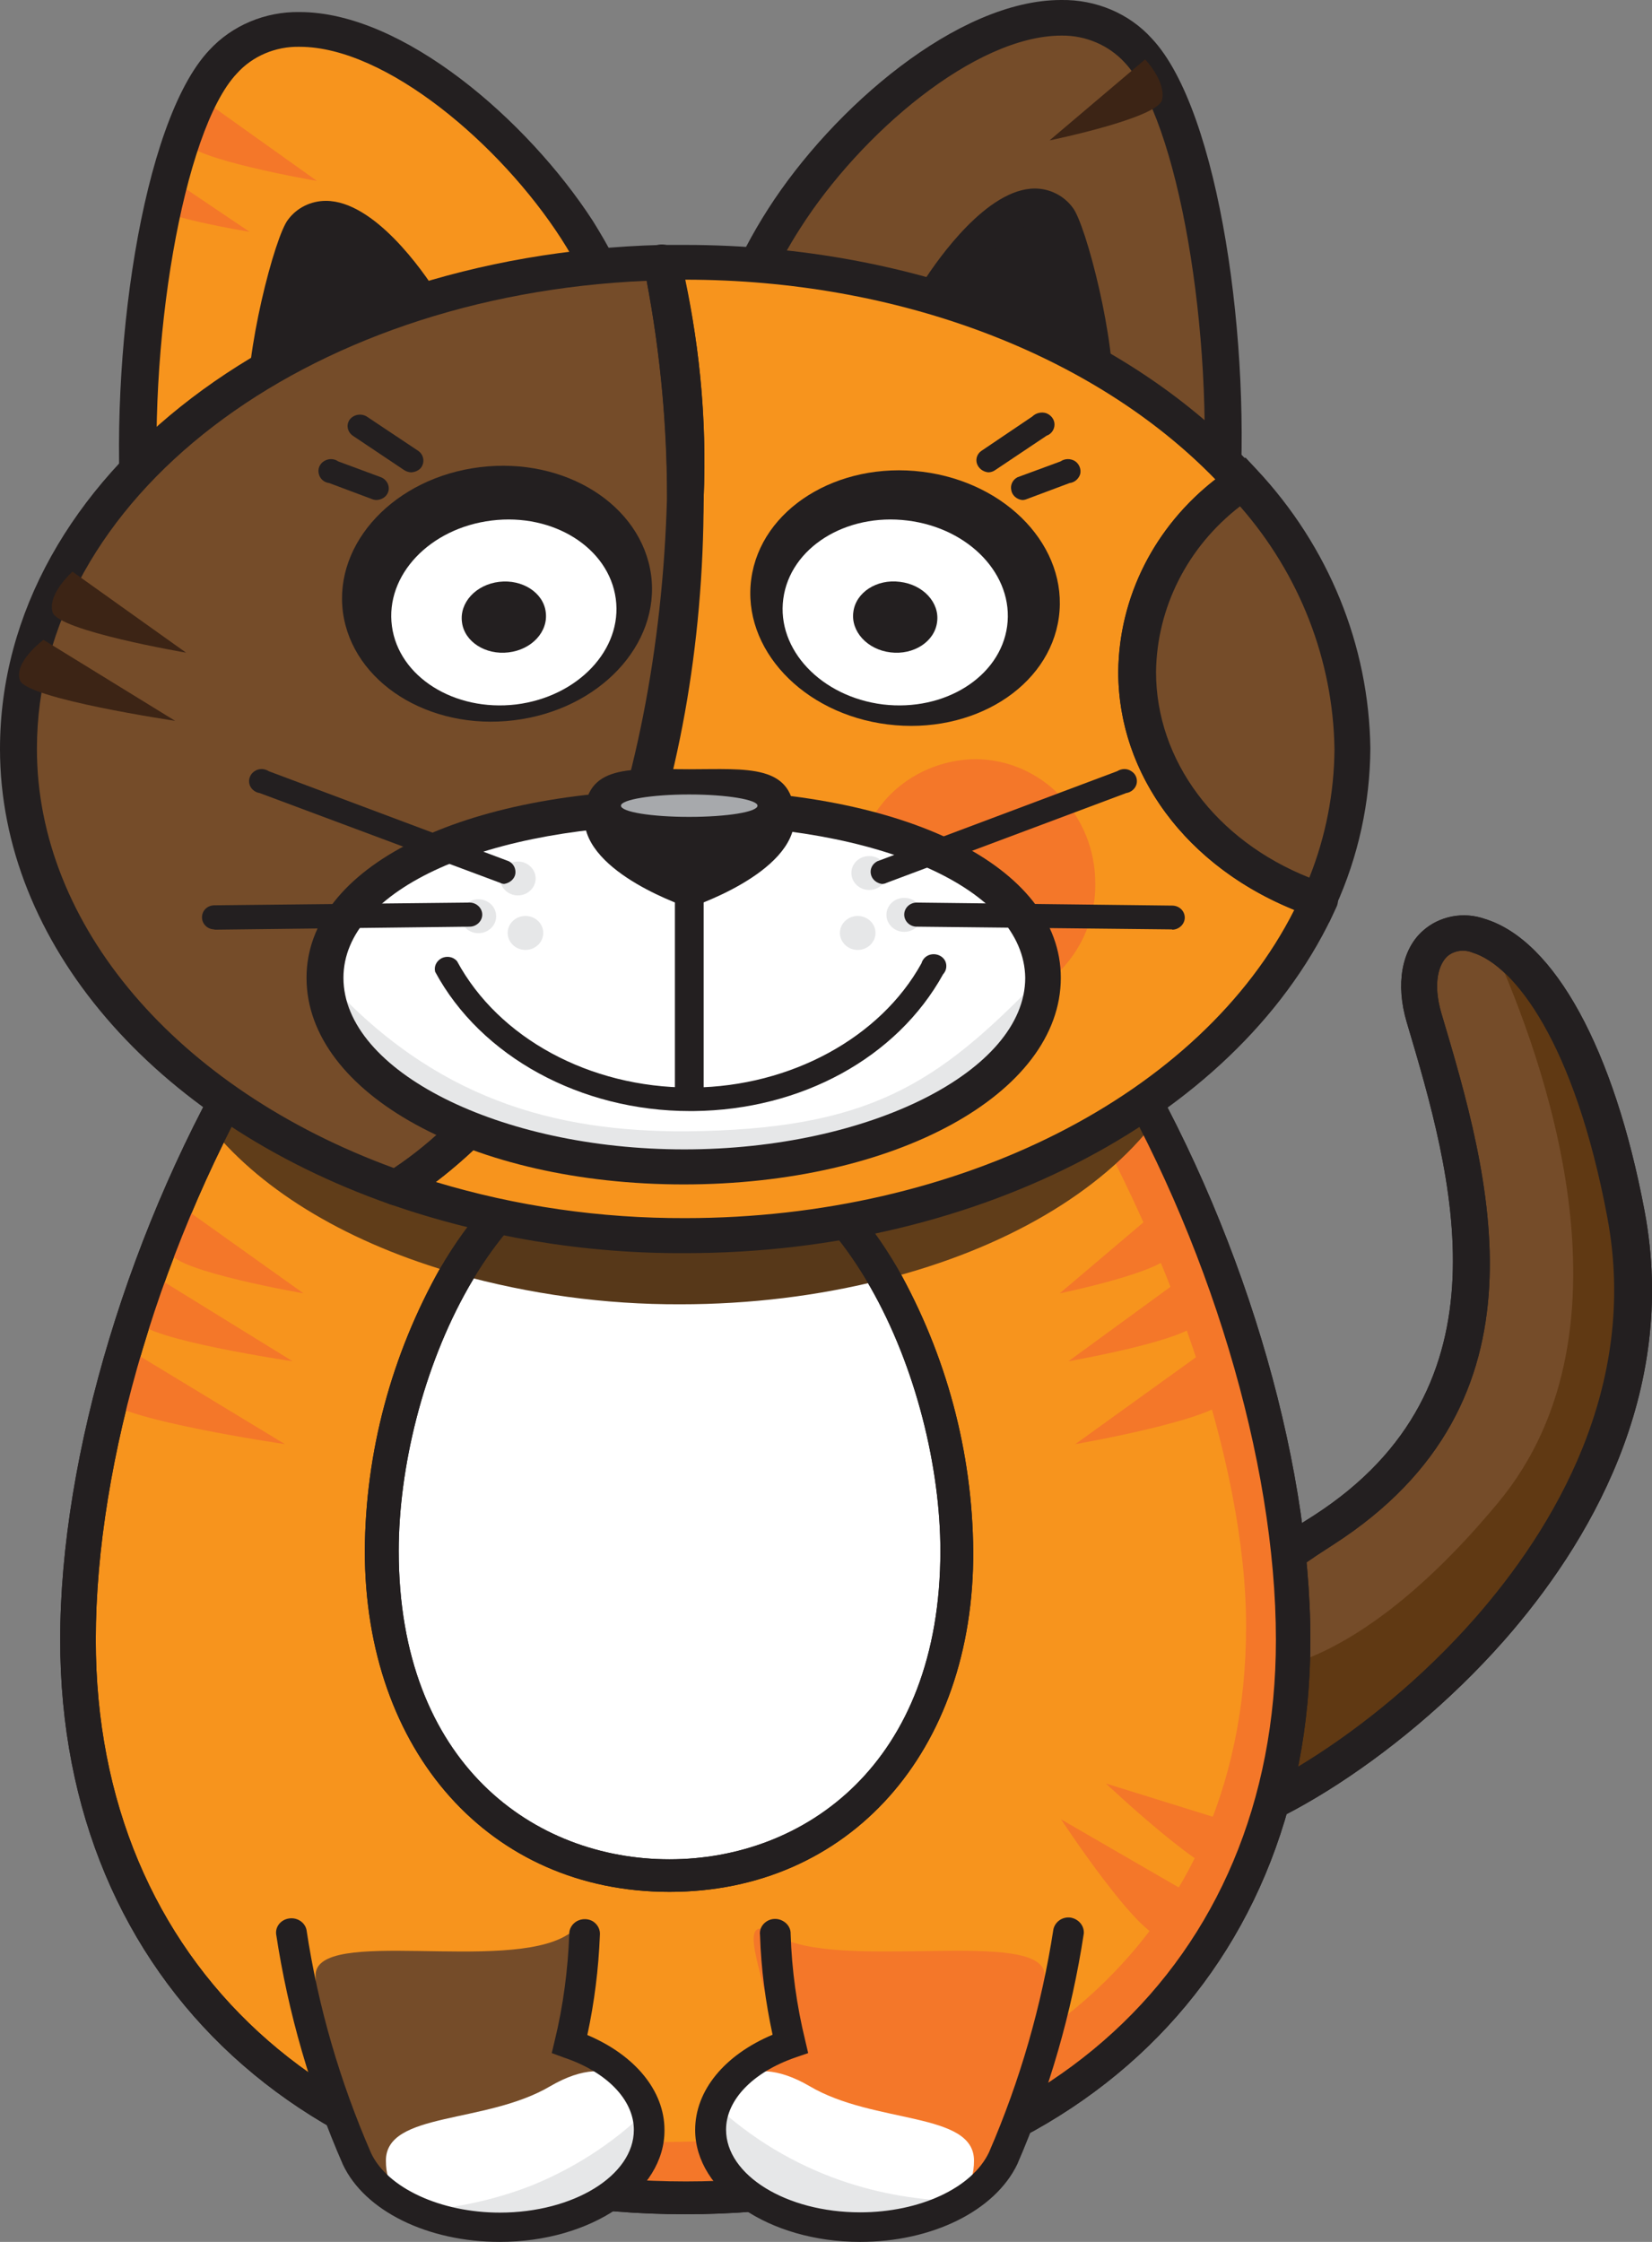 <?xml version="1.0" encoding="UTF-8"?>
<svg xmlns="http://www.w3.org/2000/svg" xmlns:xlink="http://www.w3.org/1999/xlink" width="23.579" height="32" viewBox="0 0 23.579 32" version="1.1">
<rect x="0" y="0" width="23.579" height="32" fill="#808080" stroke="none"/>
<g id="surface1">
<path style=" stroke:none;fill-rule:nonzero;fill:rgb(45.882%,29.804%,16.078%);fill-opacity:1;" d="M 17.039 23.227 C 17.613 22.719 18.23 22.254 18.883 21.84 C 21.844 19.938 21.031 16.945 20.312 14.52 C 19.801 12.793 22.254 12.328 23.195 17.332 C 24.121 22.262 18.406 26.129 16.871 26.129 "/>
<path style=" stroke:none;fill-rule:nonzero;fill:rgb(13.725%,12.157%,12.549%);fill-opacity:1;" d="M 16.875 26.379 C 16.73 26.379 16.613 26.266 16.613 26.129 C 16.613 25.988 16.73 25.875 16.875 25.875 C 17.594 25.875 19.543 24.816 21.055 23.094 C 22.168 21.824 23.398 19.805 22.941 17.375 C 22.473 14.879 21.613 13.781 21.02 13.598 C 20.898 13.547 20.758 13.566 20.66 13.648 C 20.535 13.762 20.449 14.031 20.57 14.453 C 21.266 16.793 22.215 20 19.031 22.047 C 18.395 22.453 17.793 22.906 17.23 23.406 C 17.125 23.477 16.98 23.465 16.891 23.375 C 16.801 23.285 16.793 23.148 16.871 23.051 C 17.453 22.527 18.082 22.051 18.75 21.633 C 21.613 19.789 20.73 16.781 20.078 14.59 C 19.918 14.051 20.004 13.559 20.305 13.289 C 20.543 13.074 20.887 13.008 21.195 13.117 C 22.188 13.422 23.039 14.98 23.473 17.285 C 23.965 19.902 22.656 22.062 21.473 23.41 C 19.906 25.188 17.832 26.379 16.875 26.379 Z M 16.875 26.379 "/>
<path style=" stroke:none;fill-rule:nonzero;fill:rgb(37.647%,22.353%,7.451%);fill-opacity:1;" d="M 21.352 13.598 C 21.973 15.012 23.473 18.938 21.379 21.453 C 19.285 23.973 17.879 23.844 17.879 23.844 L 18.082 25.75 C 20.289 24.664 23.961 21.352 23.199 17.332 C 22.703 14.688 22.031 13.809 21.352 13.598 Z M 21.352 13.598 "/>
<path style=" stroke:none;fill-rule:nonzero;fill:rgb(13.725%,12.157%,12.549%);fill-opacity:1;" d="M 16.875 26.379 C 16.73 26.379 16.613 26.266 16.613 26.129 C 16.613 25.988 16.73 25.875 16.875 25.875 C 17.594 25.875 19.543 24.816 21.055 23.094 C 22.168 21.824 23.398 19.805 22.941 17.375 C 22.473 14.879 21.613 13.781 21.02 13.598 C 20.898 13.547 20.758 13.566 20.66 13.648 C 20.535 13.762 20.449 14.031 20.57 14.453 C 21.266 16.793 22.215 20 19.031 22.047 C 18.395 22.453 17.793 22.906 17.23 23.406 C 17.125 23.477 16.98 23.465 16.891 23.375 C 16.801 23.285 16.793 23.148 16.871 23.051 C 17.453 22.527 18.082 22.051 18.75 21.633 C 21.613 19.789 20.73 16.781 20.078 14.59 C 19.918 14.051 20.004 13.559 20.305 13.289 C 20.543 13.074 20.887 13.008 21.195 13.117 C 22.188 13.422 23.039 14.98 23.473 17.285 C 23.965 19.902 22.656 22.062 21.473 23.41 C 19.906 25.188 17.832 26.379 16.875 26.379 Z M 16.875 26.379 "/>
<path style=" stroke:none;fill-rule:nonzero;fill:rgb(96.863%,58.039%,11.373%);fill-opacity:1;" d="M 18.453 23.406 C 18.453 28.508 14.57 31.371 9.781 31.371 C 4.992 31.371 1.109 28.516 1.109 23.406 C 1.109 18.297 4.992 10.336 9.781 10.336 C 14.57 10.336 18.453 18.301 18.453 23.406 Z M 18.453 23.406 "/>
<path style=" stroke:none;fill-rule:nonzero;fill:rgb(13.725%,12.157%,12.549%);fill-opacity:1;" d="M 9.781 31.605 C 4.445 31.605 0.859 28.309 0.859 23.406 C 0.859 18.148 4.855 10.098 9.781 10.098 C 14.707 10.098 18.703 18.148 18.703 23.406 C 18.703 28.312 15.117 31.605 9.781 31.605 Z M 9.781 10.574 C 8.574 10.574 6.203 11.16 3.863 15.074 C 2.32 17.664 1.367 20.855 1.367 23.406 C 1.367 28.027 4.75 31.137 9.789 31.137 C 14.828 31.137 18.211 28.031 18.211 23.406 C 18.211 20.855 17.25 17.664 15.703 15.074 C 13.359 11.164 10.988 10.578 9.781 10.578 Z M 9.781 10.574 "/>
<path style=" stroke:none;fill-rule:nonzero;fill:rgb(95.686%,46.667%,16.078%);fill-opacity:1;" d="M 9.781 10.336 C 9.723 10.336 9.668 10.336 9.602 10.336 C 13.324 10.527 17.785 18.543 17.785 23.203 C 17.793 27.926 14.07 30.574 9.473 30.574 C 7.754 30.574 6.191 30.551 4.898 30.184 C 6.383 30.992 8.07 31.402 9.781 31.379 C 14.57 31.379 18.453 28.516 18.453 23.414 C 18.453 18.309 14.57 10.336 9.781 10.336 Z M 9.781 10.336 "/>
<path style=" stroke:none;fill-rule:nonzero;fill:rgb(95.686%,46.667%,16.078%);fill-opacity:1;" d="M 16.488 17.305 L 15.125 18.461 C 15.125 18.461 16.664 18.145 16.727 17.883 C 16.789 17.617 16.488 17.305 16.488 17.305 Z M 16.488 17.305 "/>
<path style=" stroke:none;fill-rule:nonzero;fill:rgb(95.686%,46.667%,16.078%);fill-opacity:1;" d="M 16.836 18.273 L 15.25 19.43 C 15.25 19.43 17.043 19.117 17.113 18.852 C 17.188 18.59 16.836 18.273 16.836 18.273 Z M 16.836 18.273 "/>
<path style=" stroke:none;fill-rule:nonzero;fill:rgb(95.686%,46.667%,16.078%);fill-opacity:1;" d="M 17.203 19.277 L 15.348 20.613 C 15.348 20.613 17.445 20.25 17.531 19.945 C 17.617 19.641 17.203 19.277 17.203 19.277 Z M 17.203 19.277 "/>
<path style=" stroke:none;fill-rule:nonzero;fill:rgb(95.686%,46.667%,16.078%);fill-opacity:1;" d="M 17.129 27.117 L 15.145 25.969 C 15.145 25.969 16.273 27.688 16.602 27.652 C 16.934 27.617 17.129 27.117 17.129 27.117 Z M 17.129 27.117 "/>
<path style=" stroke:none;fill-rule:nonzero;fill:rgb(95.686%,46.667%,16.078%);fill-opacity:1;" d="M 17.996 26.145 L 15.785 25.457 C 15.785 25.457 17.301 26.891 17.613 26.781 C 17.922 26.668 17.996 26.145 17.996 26.145 Z M 17.996 26.145 "/>
<path style=" stroke:none;fill-rule:nonzero;fill:rgb(95.686%,46.667%,16.078%);fill-opacity:1;" d="M 2.711 17.305 L 4.332 18.461 C 4.332 18.461 2.508 18.145 2.434 17.883 C 2.359 17.617 2.711 17.305 2.711 17.305 Z M 2.711 17.305 "/>
<path style=" stroke:none;fill-rule:nonzero;fill:rgb(95.686%,46.667%,16.078%);fill-opacity:1;" d="M 2.301 18.273 L 4.176 19.43 C 4.176 19.43 2.055 19.117 1.969 18.852 C 1.883 18.59 2.301 18.273 2.301 18.273 Z M 2.301 18.273 "/>
<path style=" stroke:none;fill-rule:nonzero;fill:rgb(95.686%,46.667%,16.078%);fill-opacity:1;" d="M 1.863 19.277 L 4.066 20.613 C 4.066 20.613 1.586 20.25 1.484 19.945 C 1.383 19.641 1.863 19.277 1.863 19.277 Z M 1.863 19.277 "/>
<path style=" stroke:none;fill-rule:nonzero;fill:rgb(100%,100%,100%);fill-opacity:1;" d="M 13.664 22.137 C 13.664 24.613 12.211 26.777 9.555 26.777 C 6.898 26.777 5.445 24.617 5.445 22.137 C 5.445 19.656 6.898 16.148 9.555 16.148 C 12.211 16.148 13.664 19.664 13.664 22.137 Z M 13.664 22.137 "/>
<path style=" stroke:none;fill-rule:nonzero;fill:rgb(13.725%,12.157%,12.549%);fill-opacity:1;" d="M 9.555 27.004 C 6.996 27.004 5.207 25.004 5.207 22.137 C 5.215 20.727 5.586 19.34 6.285 18.098 C 7.109 16.684 8.27 15.906 9.547 15.906 C 10.828 15.906 11.984 16.684 12.809 18.098 C 13.508 19.34 13.879 20.727 13.891 22.137 C 13.906 25.004 12.117 27.004 9.555 27.004 Z M 9.555 16.371 C 7.066 16.371 5.691 19.781 5.691 22.137 C 5.691 25.18 7.629 26.539 9.555 26.539 C 11.48 26.539 13.422 25.18 13.422 22.137 C 13.422 19.781 12.043 16.371 9.555 16.371 Z M 9.555 16.371 "/>
<path style=" stroke:none;fill-rule:nonzero;fill:rgb(45.882%,29.804%,16.078%);fill-opacity:1;" d="M 17.418 7.34 C 17.383 7.754 16.57 7.211 16.293 7.512 L 10.621 4.203 C 10.777 3.824 10.965 3.461 11.188 3.113 C 12.387 1.246 14.961 -0.652 16.246 0.715 C 17.125 1.648 17.609 4.926 17.418 7.34 Z M 17.418 7.34 "/>
<path style=" stroke:none;fill-rule:nonzero;fill:rgb(13.725%,12.157%,12.549%);fill-opacity:1;" d="M 16.344 7.832 L 16.164 7.723 L 10.297 4.309 L 10.375 4.109 C 10.535 3.719 10.734 3.34 10.965 2.98 C 11.891 1.535 13.672 0 15.145 0 C 15.641 -0.008 16.117 0.191 16.441 0.551 C 17.41 1.582 17.871 4.961 17.68 7.355 C 17.676 7.469 17.621 7.578 17.531 7.652 C 17.445 7.727 17.328 7.762 17.207 7.754 C 17.09 7.746 16.977 7.73 16.863 7.707 C 16.766 7.684 16.668 7.672 16.566 7.664 C 16.539 7.664 16.516 7.668 16.492 7.676 Z M 16.566 7.164 C 16.703 7.168 16.836 7.184 16.965 7.215 C 17.031 7.23 17.098 7.238 17.16 7.246 C 17.34 4.762 16.809 1.691 16.051 0.891 C 15.824 0.645 15.496 0.504 15.152 0.508 C 13.918 0.508 12.285 1.902 11.422 3.258 C 11.246 3.531 11.09 3.82 10.957 4.117 L 16.289 7.215 C 16.379 7.18 16.473 7.164 16.566 7.164 Z M 16.566 7.164 "/>
<path style=" stroke:none;fill-rule:nonzero;fill:rgb(13.725%,12.157%,12.549%);fill-opacity:1;" d="M 15.617 5.695 C 15.605 5.832 13.227 4.492 13.227 4.492 C 13.273 4.367 13.336 4.246 13.406 4.133 C 13.805 3.512 14.641 2.547 15.094 3.102 C 15.223 3.266 15.684 4.895 15.617 5.695 Z M 15.617 5.695 "/>
<path style=" stroke:none;fill-rule:nonzero;fill:rgb(13.725%,12.157%,12.549%);fill-opacity:1;" d="M 15.598 5.957 C 15.527 5.957 15.309 5.957 13.094 4.715 L 12.898 4.605 L 12.98 4.406 C 13.035 4.27 13.105 4.133 13.188 4.008 C 13.387 3.699 14.09 2.691 14.77 2.691 C 14.984 2.691 15.184 2.793 15.309 2.961 C 15.5 3.199 15.941 4.91 15.879 5.707 C 15.871 5.848 15.746 5.957 15.598 5.957 Z M 13.562 4.398 C 14.246 4.777 14.961 5.156 15.363 5.344 C 15.297 4.629 15.133 3.926 14.879 3.254 C 14.855 3.215 14.812 3.191 14.766 3.195 C 14.516 3.195 14.02 3.664 13.633 4.266 C 13.617 4.309 13.586 4.352 13.562 4.398 Z M 13.562 4.398 "/>
<path style=" stroke:none;fill-rule:nonzero;fill:rgb(23.529%,14.118%,8.235%);fill-opacity:1;" d="M 16.344 0.848 L 14.98 2.004 C 14.98 2.004 16.523 1.688 16.586 1.426 C 16.645 1.16 16.344 0.848 16.344 0.848 Z M 16.344 0.848 "/>
<path style=" stroke:none;fill-rule:nonzero;fill:rgb(96.863%,58.039%,11.373%);fill-opacity:1;" d="M 2.004 7.504 C 2.039 7.918 2.852 7.379 3.129 7.676 L 8.805 4.371 C 8.648 3.992 8.457 3.625 8.234 3.281 C 7.039 1.414 4.465 -0.48 3.176 0.883 C 2.297 1.816 1.812 5.094 2.004 7.504 Z M 2.004 7.504 "/>
<path style=" stroke:none;fill-rule:nonzero;fill:rgb(95.686%,46.667%,16.078%);fill-opacity:1;" d="M 2.902 1.426 L 4.523 2.582 C 4.523 2.582 2.691 2.27 2.625 2.004 C 2.562 1.738 2.902 1.426 2.902 1.426 Z M 2.902 1.426 "/>
<path style=" stroke:none;fill-rule:nonzero;fill:rgb(95.686%,46.667%,16.078%);fill-opacity:1;" d="M 2.332 2.48 L 3.562 3.309 C 3.562 3.309 2.172 3.082 2.121 2.895 C 2.07 2.707 2.332 2.48 2.332 2.48 Z M 2.332 2.48 "/>
<path style=" stroke:none;fill-rule:nonzero;fill:rgb(13.725%,12.157%,12.549%);fill-opacity:1;" d="M 3.082 8 L 2.93 7.844 C 2.906 7.836 2.883 7.832 2.859 7.832 C 2.758 7.84 2.66 7.852 2.562 7.875 C 2.449 7.898 2.332 7.914 2.215 7.918 C 2.098 7.93 1.98 7.891 1.891 7.816 C 1.801 7.742 1.75 7.637 1.742 7.523 C 1.547 5.129 2.016 1.742 2.988 0.715 C 3.312 0.363 3.785 0.164 4.277 0.172 C 5.754 0.172 7.531 1.719 8.461 3.152 C 8.688 3.516 8.887 3.891 9.047 4.285 L 9.129 4.48 Z M 4.277 0.668 C 3.934 0.66 3.602 0.801 3.379 1.051 C 2.617 1.859 2.086 4.934 2.27 7.406 C 2.324 7.406 2.395 7.387 2.465 7.375 C 2.684 7.316 2.918 7.316 3.137 7.375 L 8.477 4.266 C 8.34 3.973 8.188 3.684 8.012 3.41 C 7.145 2.062 5.508 0.668 4.277 0.668 Z M 4.277 0.668 "/>
<path style=" stroke:none;fill-rule:nonzero;fill:rgb(13.725%,12.157%,12.549%);fill-opacity:1;" d="M 3.805 5.863 C 3.816 6.004 6.199 4.66 6.199 4.66 C 6.148 4.535 6.09 4.414 6.02 4.297 C 5.621 3.676 4.781 2.711 4.332 3.266 C 4.203 3.438 3.742 5.062 3.805 5.863 Z M 3.805 5.863 "/>
<path style=" stroke:none;fill-rule:nonzero;fill:rgb(13.725%,12.157%,12.549%);fill-opacity:1;" d="M 3.824 6.125 C 3.676 6.125 3.555 6.02 3.543 5.883 C 3.48 5.078 3.922 3.367 4.113 3.133 C 4.238 2.965 4.438 2.867 4.652 2.867 C 5.34 2.867 6.039 3.871 6.234 4.18 C 6.316 4.305 6.387 4.441 6.445 4.578 L 6.527 4.777 L 6.332 4.887 C 4.121 6.121 3.898 6.125 3.824 6.125 Z M 4.652 3.359 C 4.629 3.359 4.586 3.359 4.531 3.434 C 4.289 4.105 4.133 4.801 4.066 5.512 C 4.461 5.324 5.18 4.945 5.871 4.562 C 5.848 4.52 5.82 4.477 5.793 4.434 C 5.398 3.832 4.902 3.359 4.652 3.359 Z M 4.652 3.359 "/>
<path style=" stroke:none;fill-rule:nonzero;fill:rgb(37.647%,23.922%,9.804%);fill-opacity:1;" d="M 12.055 17.422 C 12.27 17.684 12.465 17.965 12.629 18.258 C 14.34 17.824 15.715 17.016 16.488 16.004 C 16.43 15.887 16.371 15.777 16.309 15.66 C 15.047 16.547 13.594 17.148 12.055 17.422 Z M 12.055 17.422 "/>
<path style=" stroke:none;fill-rule:nonzero;fill:rgb(37.647%,23.922%,9.804%);fill-opacity:1;" d="M 6.523 18.184 C 6.691 17.895 6.887 17.621 7.105 17.367 C 5.703 17.082 4.379 16.527 3.211 15.734 C 3.145 15.855 3.082 15.984 3.02 16.109 C 3.762 17.02 5 17.754 6.523 18.184 Z M 6.523 18.184 "/>
<path style=" stroke:none;fill-rule:nonzero;fill:rgb(34.118%,21.961%,9.804%);fill-opacity:1;" d="M 9.711 17.637 C 8.836 17.637 7.961 17.547 7.105 17.367 C 6.887 17.621 6.691 17.895 6.523 18.184 C 7.559 18.473 8.629 18.621 9.711 18.617 C 10.695 18.617 11.676 18.5 12.629 18.258 C 12.461 17.965 12.27 17.688 12.051 17.426 C 11.281 17.566 10.496 17.637 9.711 17.637 Z M 9.711 17.637 "/>
<path style=" stroke:none;fill-rule:nonzero;fill:rgb(13.725%,12.157%,12.549%);fill-opacity:1;" d="M 9.555 27.004 C 6.996 27.004 5.207 25.004 5.207 22.137 C 5.215 20.727 5.586 19.34 6.285 18.098 C 7.109 16.684 8.27 15.906 9.547 15.906 C 10.828 15.906 11.984 16.684 12.809 18.098 C 13.508 19.34 13.879 20.727 13.891 22.137 C 13.906 25.004 12.117 27.004 9.555 27.004 Z M 9.555 16.371 C 7.066 16.371 5.691 19.781 5.691 22.137 C 5.691 25.18 7.629 26.539 9.555 26.539 C 11.48 26.539 13.422 25.18 13.422 22.137 C 13.422 19.781 12.043 16.371 9.555 16.371 Z M 9.555 16.371 "/>
<path style=" stroke:none;fill-rule:nonzero;fill:rgb(32.549%,20.392%,7.843%);fill-opacity:1;" d="M 16.988 15.117 C 16.773 15.305 16.547 15.484 16.312 15.656 C 16.371 15.77 16.43 15.883 16.492 16 C 16.703 15.73 16.867 15.434 16.988 15.117 Z M 16.988 15.117 "/>
<path style=" stroke:none;fill-rule:nonzero;fill:rgb(13.725%,12.157%,12.549%);fill-opacity:1;" d="M 9.781 31.605 C 4.445 31.605 0.859 28.309 0.859 23.406 C 0.859 18.148 4.855 10.098 9.781 10.098 C 14.707 10.098 18.703 18.148 18.703 23.406 C 18.703 28.312 15.117 31.605 9.781 31.605 Z M 9.781 10.574 C 8.574 10.574 6.203 11.16 3.863 15.074 C 2.32 17.664 1.367 20.855 1.367 23.406 C 1.367 28.027 4.75 31.137 9.789 31.137 C 14.828 31.137 18.211 28.031 18.211 23.406 C 18.211 20.855 17.25 17.664 15.703 15.074 C 13.359 11.164 10.988 10.578 9.781 10.578 Z M 9.781 10.574 "/>
<path style=" stroke:none;fill-rule:nonzero;fill:rgb(96.863%,58.039%,11.373%);fill-opacity:1;" d="M 16.23 9.59 C 16.242 8.504 16.805 7.492 17.738 6.871 C 16.035 4.98 13.109 3.738 9.781 3.738 C 9.668 3.738 9.559 3.738 9.445 3.738 C 9.719 4.836 9.832 5.965 9.781 7.094 C 9.781 11.594 8.066 15.434 5.656 16.941 C 6.977 17.398 8.375 17.633 9.781 17.629 C 14.004 17.629 17.582 15.621 18.828 12.844 C 17.305 12.336 16.23 11.07 16.23 9.59 Z M 16.23 9.59 "/>
<path style=" stroke:none;fill-rule:nonzero;fill:rgb(13.725%,12.157%,12.549%);fill-opacity:1;" d="M 9.781 17.887 C 8.344 17.895 6.914 17.656 5.562 17.188 C 5.469 17.156 5.406 17.074 5.395 16.98 C 5.383 16.887 5.426 16.793 5.508 16.742 C 7.906 15.242 9.516 11.371 9.516 7.105 C 9.566 6 9.457 4.891 9.191 3.812 C 9.172 3.738 9.188 3.66 9.234 3.598 C 9.285 3.535 9.359 3.5 9.438 3.496 L 9.781 3.496 C 13.066 3.496 16.117 4.699 17.934 6.719 C 17.98 6.77 18.004 6.84 17.996 6.91 C 17.988 6.98 17.949 7.043 17.891 7.082 C 17.031 7.656 16.516 8.59 16.5 9.59 C 16.5 10.93 17.453 12.117 18.922 12.613 C 18.992 12.637 19.047 12.688 19.074 12.75 C 19.105 12.812 19.105 12.887 19.074 12.949 C 17.746 15.902 14.012 17.887 9.781 17.887 Z M 6.219 16.871 C 7.371 17.219 8.574 17.391 9.781 17.387 C 13.688 17.387 17.141 15.629 18.473 12.988 C 16.941 12.367 15.961 11.062 15.961 9.59 C 15.969 8.523 16.477 7.516 17.348 6.844 C 15.609 5.051 12.801 3.992 9.781 3.992 C 9.996 5.016 10.086 6.062 10.043 7.109 C 10.043 11.352 8.559 15.117 6.219 16.871 Z M 6.219 16.871 "/>
<path style=" stroke:none;fill-rule:nonzero;fill:rgb(45.882%,29.804%,16.078%);fill-opacity:1;" d="M 9.781 7.105 C 9.781 5.977 9.672 4.855 9.445 3.75 C 4.348 3.879 0.258 6.934 0.258 10.691 C 0.258 13.445 2.461 15.828 5.648 16.953 C 8.066 15.445 9.672 11.605 9.781 7.105 Z M 9.781 7.105 "/>
<path style=" stroke:none;fill-rule:nonzero;fill:rgb(13.725%,12.157%,12.549%);fill-opacity:1;" d="M 5.656 17.203 C 5.625 17.203 5.594 17.199 5.562 17.188 C 2.184 16 0 13.449 0 10.691 C 0 6.789 4.145 3.633 9.441 3.496 C 9.57 3.496 9.68 3.582 9.707 3.699 C 9.934 4.824 10.047 5.961 10.043 7.105 C 9.934 11.68 8.266 15.617 5.801 17.164 C 5.758 17.188 5.707 17.203 5.656 17.203 Z M 9.23 4.008 C 4.332 4.215 0.527 7.117 0.527 10.691 C 0.527 13.203 2.52 15.539 5.621 16.672 C 7.887 15.168 9.402 11.434 9.52 7.102 C 9.52 6.062 9.422 5.027 9.23 4.008 Z M 9.23 4.008 "/>
<path style=" stroke:none;fill-rule:nonzero;fill:rgb(23.529%,14.118%,8.235%);fill-opacity:1;" d="M 1.035 8.16 L 2.656 9.316 C 2.656 9.316 0.824 9.004 0.75 8.738 C 0.676 8.473 1.035 8.16 1.035 8.16 Z M 1.035 8.16 "/>
<path style=" stroke:none;fill-rule:nonzero;fill:rgb(23.529%,14.118%,8.235%);fill-opacity:1;" d="M 0.621 9.133 L 2.5 10.289 C 2.5 10.289 0.375 9.973 0.285 9.711 C 0.191 9.449 0.621 9.133 0.621 9.133 Z M 0.621 9.133 "/>
<path style=" stroke:none;fill-rule:nonzero;fill:rgb(95.686%,46.667%,16.078%);fill-opacity:1;" d="M 15.633 12.609 C 15.633 11.629 14.863 10.836 13.914 10.836 C 13.238 10.848 12.633 11.238 12.371 11.832 C 13.871 12.223 14.875 12.969 14.875 13.957 C 14.875 14 14.871 14.043 14.863 14.086 C 15.355 13.742 15.641 13.191 15.633 12.609 Z M 15.633 12.609 "/>
<path style=" stroke:none;fill-rule:nonzero;fill:rgb(45.882%,29.804%,16.078%);fill-opacity:1;" d="M 9.445 3.75 C 9.672 4.855 9.781 5.977 9.781 7.105 C 9.832 5.977 9.719 4.848 9.445 3.75 Z M 9.445 3.75 "/>
<path style=" stroke:none;fill-rule:nonzero;fill:rgb(13.725%,12.157%,12.549%);fill-opacity:1;" d="M 9.781 7.355 C 9.637 7.355 9.523 7.242 9.523 7.105 C 9.523 5.996 9.41 4.887 9.188 3.797 C 9.156 3.66 9.246 3.527 9.387 3.496 C 9.527 3.465 9.668 3.551 9.703 3.684 C 9.98 4.809 10.094 5.965 10.043 7.121 C 10.035 7.254 9.922 7.355 9.781 7.355 Z M 9.781 7.355 "/>
<path style=" stroke:none;fill-rule:nonzero;fill:rgb(45.882%,29.804%,16.078%);fill-opacity:1;" d="M 17.738 6.871 C 16.809 7.492 16.246 8.5 16.23 9.582 C 16.23 11.062 17.312 12.332 18.828 12.848 C 19.137 12.164 19.297 11.43 19.301 10.688 C 19.281 9.277 18.727 7.922 17.738 6.871 Z M 17.738 6.871 "/>
<path style=" stroke:none;fill-rule:nonzero;fill:rgb(13.725%,12.157%,12.549%);fill-opacity:1;" d="M 18.973 13.164 L 18.738 13.086 C 17.055 12.516 15.961 11.145 15.961 9.59 C 15.973 8.426 16.578 7.336 17.582 6.672 L 17.777 6.531 L 17.938 6.703 C 18.965 7.801 19.539 9.211 19.559 10.68 C 19.555 11.457 19.387 12.227 19.062 12.941 Z M 17.699 7.227 C 16.949 7.805 16.512 8.672 16.5 9.59 C 16.5 10.855 17.352 11.996 18.688 12.527 C 18.922 11.941 19.043 11.316 19.047 10.691 C 19.027 9.422 18.551 8.199 17.699 7.227 Z M 17.699 7.227 "/>
<path style=" stroke:none;fill-rule:nonzero;fill:rgb(13.725%,12.157%,12.549%);fill-opacity:1;" d="M 9.293 8.207 C 9.426 9.203 8.551 10.133 7.336 10.281 C 6.121 10.43 5.031 9.738 4.895 8.742 C 4.762 7.746 5.637 6.816 6.852 6.668 C 8.066 6.52 9.156 7.207 9.293 8.207 Z M 9.293 8.207 "/>
<path style=" stroke:none;fill-rule:nonzero;fill:rgb(100%,100%,100%);fill-opacity:1;" d="M 8.789 8.547 C 8.887 9.27 8.25 9.945 7.367 10.055 C 6.484 10.16 5.691 9.66 5.594 8.938 C 5.496 8.211 6.133 7.539 7.016 7.43 C 7.898 7.32 8.691 7.82 8.789 8.547 Z M 8.789 8.547 "/>
<path style=" stroke:none;fill-rule:nonzero;fill:rgb(13.725%,12.157%,12.549%);fill-opacity:1;" d="M 7.789 8.734 C 7.828 9.016 7.59 9.273 7.258 9.312 C 6.93 9.352 6.629 9.16 6.594 8.883 C 6.555 8.602 6.793 8.344 7.125 8.305 C 7.453 8.266 7.754 8.457 7.789 8.734 Z M 7.789 8.734 "/>
<path style=" stroke:none;fill-rule:nonzero;fill:rgb(13.725%,12.157%,12.549%);fill-opacity:1;" d="M 5.375 7.137 C 5.355 7.137 5.332 7.133 5.312 7.125 L 4.699 6.895 C 4.625 6.887 4.566 6.832 4.551 6.766 C 4.531 6.695 4.562 6.621 4.625 6.582 C 4.688 6.543 4.766 6.543 4.828 6.586 L 5.438 6.812 C 5.527 6.848 5.57 6.945 5.539 7.027 C 5.512 7.094 5.449 7.133 5.375 7.137 Z M 5.375 7.137 "/>
<path style=" stroke:none;fill-rule:nonzero;fill:rgb(13.725%,12.157%,12.549%);fill-opacity:1;" d="M 5.871 6.742 C 5.836 6.742 5.801 6.73 5.77 6.711 L 5.035 6.219 C 4.957 6.164 4.938 6.062 4.992 5.988 C 5.051 5.914 5.156 5.898 5.234 5.945 L 5.973 6.438 C 6.047 6.492 6.066 6.594 6.012 6.672 C 5.98 6.715 5.926 6.738 5.871 6.742 Z M 5.871 6.742 "/>
<path style=" stroke:none;fill-rule:nonzero;fill:rgb(13.725%,12.157%,12.549%);fill-opacity:1;" d="M 13.168 6.734 C 14.379 6.887 15.25 7.816 15.113 8.812 C 14.977 9.809 13.883 10.492 12.668 10.34 C 11.457 10.188 10.586 9.258 10.723 8.262 C 10.859 7.266 11.953 6.582 13.168 6.734 Z M 13.168 6.734 "/>
<path style=" stroke:none;fill-rule:nonzero;fill:rgb(100%,100%,100%);fill-opacity:1;" d="M 12.953 7.43 C 13.836 7.539 14.473 8.211 14.375 8.938 C 14.277 9.66 13.484 10.16 12.602 10.055 C 11.719 9.945 11.082 9.27 11.18 8.547 C 11.277 7.82 12.07 7.32 12.953 7.43 Z M 12.953 7.43 "/>
<path style=" stroke:none;fill-rule:nonzero;fill:rgb(13.725%,12.157%,12.549%);fill-opacity:1;" d="M 12.844 8.305 C 13.176 8.344 13.414 8.602 13.375 8.879 C 13.34 9.16 13.039 9.352 12.711 9.312 C 12.379 9.273 12.141 9.012 12.18 8.734 C 12.215 8.457 12.512 8.262 12.844 8.305 Z M 12.844 8.305 "/>
<path style=" stroke:none;fill-rule:nonzero;fill:rgb(13.725%,12.157%,12.549%);fill-opacity:1;" d="M 14.59 7.137 C 14.512 7.129 14.445 7.07 14.434 6.996 C 14.418 6.922 14.453 6.848 14.523 6.812 L 15.137 6.586 C 15.199 6.543 15.281 6.543 15.344 6.582 C 15.402 6.621 15.434 6.695 15.418 6.766 C 15.398 6.832 15.34 6.887 15.266 6.895 L 14.652 7.125 C 14.633 7.133 14.613 7.137 14.59 7.137 Z M 14.59 7.137 "/>
<path style=" stroke:none;fill-rule:nonzero;fill:rgb(13.725%,12.157%,12.549%);fill-opacity:1;" d="M 14.105 6.742 C 14.031 6.734 13.969 6.688 13.945 6.621 C 13.922 6.555 13.945 6.48 14.004 6.438 L 14.734 5.945 C 14.785 5.895 14.863 5.875 14.934 5.898 C 15.004 5.926 15.051 5.988 15.051 6.059 C 15.051 6.129 15.008 6.195 14.938 6.219 L 14.203 6.711 C 14.176 6.73 14.141 6.742 14.105 6.742 Z M 14.105 6.742 "/>
<path style=" stroke:none;fill-rule:nonzero;fill:rgb(100%,100%,100%);fill-opacity:1;" d="M 14.879 13.957 C 14.879 15.449 12.586 16.664 9.758 16.664 C 6.93 16.664 4.641 15.461 4.641 13.961 C 4.641 12.461 6.93 11.527 9.758 11.527 C 12.586 11.527 14.879 12.461 14.879 13.957 Z M 14.879 13.957 "/>
<path style=" stroke:none;fill-rule:nonzero;fill:rgb(90.196%,90.588%,90.98%);fill-opacity:1;" d="M 9.785 16.148 C 7.93 16.156 6.199 15.699 4.641 13.965 C 4.766 15.785 7.098 16.586 9.719 16.586 C 12.547 16.586 14.582 15.555 14.836 13.965 C 13.379 15.473 12.41 16.125 9.785 16.148 Z M 9.785 16.148 "/>
<path style=" stroke:none;fill-rule:nonzero;fill:rgb(13.725%,12.157%,12.549%);fill-opacity:1;" d="M 9.848 15.859 C 8.289 15.859 6.863 15.082 6.211 13.871 C 6.191 13.793 6.23 13.715 6.305 13.676 C 6.379 13.641 6.469 13.656 6.523 13.719 C 7.117 14.82 8.418 15.523 9.848 15.523 L 9.895 15.523 C 11.285 15.508 12.566 14.812 13.152 13.75 C 13.172 13.68 13.23 13.629 13.305 13.621 C 13.379 13.613 13.453 13.648 13.488 13.711 C 13.52 13.773 13.512 13.852 13.461 13.906 C 12.805 15.094 11.441 15.844 9.898 15.859 Z M 9.848 15.859 "/>
<path style=" stroke:none;fill-rule:nonzero;fill:rgb(13.725%,12.157%,12.549%);fill-opacity:1;" d="M 9.758 16.906 C 6.738 16.906 4.375 15.609 4.375 13.957 C 4.375 12.375 6.59 11.27 9.758 11.27 C 12.926 11.27 15.141 12.367 15.141 13.957 C 15.141 15.609 12.777 16.906 9.758 16.906 Z M 9.758 11.773 C 6.945 11.773 4.902 12.691 4.902 13.957 C 4.902 15.285 7.125 16.406 9.766 16.406 C 12.41 16.406 14.633 15.285 14.633 13.957 C 14.617 12.691 12.574 11.773 9.758 11.773 Z M 9.758 11.773 "/>
<path style=" stroke:none;fill-rule:nonzero;fill:rgb(13.725%,12.157%,12.549%);fill-opacity:1;" d="M 9.633 12.539 L 10.043 12.539 L 10.043 15.777 L 9.633 15.777 Z M 9.633 12.539 "/>
<path style=" stroke:none;fill-rule:nonzero;fill:rgb(13.725%,12.157%,12.549%);fill-opacity:1;" d="M 11.34 11.68 C 11.34 12.473 9.836 12.957 9.836 12.957 C 9.836 12.957 8.34 12.473 8.34 11.68 C 8.34 10.891 9.012 10.98 9.836 10.98 C 10.664 10.98 11.34 10.895 11.34 11.68 Z M 11.34 11.68 "/>
<path style=" stroke:none;fill-rule:nonzero;fill:rgb(65.49%,66.275%,67.451%);fill-opacity:1;" d="M 10.812 11.5 C 10.812 11.59 10.375 11.66 9.836 11.66 C 9.301 11.66 8.863 11.59 8.863 11.5 C 8.863 11.414 9.301 11.34 9.836 11.34 C 10.375 11.34 10.812 11.414 10.812 11.5 Z M 10.812 11.5 "/>
<path style=" stroke:none;fill-rule:nonzero;fill:rgb(95.686%,46.667%,16.078%);fill-opacity:1;" d="M 14.91 28.195 C 14.91 28.895 14.578 31.887 12.695 31.664 C 11.68 31.543 10.234 30.031 10.844 29.637 C 11.492 29.219 10.199 27.07 11.07 27.617 C 11.941 28.164 14.91 27.492 14.91 28.195 Z M 14.91 28.195 "/>
<path style=" stroke:none;fill-rule:nonzero;fill:rgb(100%,100%,100%);fill-opacity:1;" d="M 13.902 30.84 C 13.902 31.543 13.207 31.789 12.117 31.789 C 11.027 31.789 10.133 31.223 10.133 30.52 C 10.133 29.816 10.625 29.234 11.555 29.777 C 12.48 30.324 13.902 30.137 13.902 30.84 Z M 13.902 30.84 "/>
<path style=" stroke:none;fill-rule:nonzero;fill:rgb(90.196%,90.588%,90.98%);fill-opacity:1;" d="M 11.996 31.121 C 11.328 30.887 10.719 30.52 10.211 30.047 C 10.164 30.16 10.141 30.277 10.137 30.402 C 10.137 31.168 11.094 31.789 12.273 31.789 C 12.781 31.797 13.281 31.668 13.715 31.414 C 13.129 31.414 12.547 31.312 11.996 31.121 Z M 11.996 31.121 "/>
<path style=" stroke:none;fill-rule:nonzero;fill:rgb(13.725%,12.157%,12.549%);fill-opacity:1;" d="M 12.277 32 C 10.977 32 9.922 31.281 9.922 30.402 C 9.922 29.84 10.34 29.332 11.027 29.043 C 10.926 28.574 10.863 28.102 10.848 27.625 C 10.836 27.543 10.875 27.469 10.941 27.426 C 11.012 27.379 11.102 27.379 11.172 27.418 C 11.246 27.457 11.289 27.531 11.285 27.609 C 11.301 28.117 11.371 28.625 11.492 29.121 L 11.535 29.305 L 11.355 29.367 C 10.742 29.578 10.363 29.977 10.363 30.398 C 10.363 31.047 11.223 31.578 12.277 31.578 C 13.121 31.578 13.875 31.234 14.117 30.719 C 14.559 29.699 14.867 28.629 15.035 27.539 C 15.059 27.43 15.164 27.355 15.281 27.371 C 15.395 27.391 15.477 27.488 15.469 27.598 C 15.297 28.73 14.977 29.836 14.52 30.891 C 14.199 31.559 13.301 32 12.277 32 Z M 12.277 32 "/>
<path style=" stroke:none;fill-rule:nonzero;fill:rgb(45.882%,29.804%,16.078%);fill-opacity:1;" d="M 4.504 28.195 C 4.504 28.895 4.836 31.887 6.719 31.664 C 7.734 31.543 9.18 30.031 8.57 29.637 C 7.926 29.219 8.969 27.07 8.098 27.617 C 7.227 28.164 4.504 27.492 4.504 28.195 Z M 4.504 28.195 "/>
<path style=" stroke:none;fill-rule:nonzero;fill:rgb(100%,100%,100%);fill-opacity:1;" d="M 5.508 30.84 C 5.508 31.543 6.203 31.789 7.297 31.789 C 8.387 31.789 9.277 31.223 9.277 30.52 C 9.277 29.816 8.785 29.234 7.855 29.777 C 6.93 30.324 5.508 30.137 5.508 30.84 Z M 5.508 30.84 "/>
<path style=" stroke:none;fill-rule:nonzero;fill:rgb(90.196%,90.588%,90.98%);fill-opacity:1;" d="M 7.605 31.188 C 8.262 30.918 8.848 30.523 9.332 30.023 C 9.383 30.133 9.414 30.25 9.422 30.367 C 9.461 31.137 8.543 31.805 7.367 31.859 C 6.855 31.895 6.348 31.789 5.898 31.559 C 6.484 31.527 7.062 31.402 7.605 31.188 Z M 7.605 31.188 "/>
<path style=" stroke:none;fill-rule:nonzero;fill:rgb(13.725%,12.157%,12.549%);fill-opacity:1;" d="M 7.133 32 C 6.105 32 5.207 31.559 4.895 30.898 C 4.434 29.844 4.113 28.738 3.941 27.605 C 3.93 27.496 4.012 27.398 4.129 27.383 C 4.242 27.367 4.352 27.438 4.375 27.547 C 4.539 28.641 4.852 29.711 5.297 30.734 C 5.531 31.23 6.289 31.582 7.133 31.582 C 8.188 31.582 9.047 31.051 9.047 30.402 C 9.047 29.977 8.668 29.578 8.055 29.371 L 7.875 29.305 L 7.918 29.125 C 8.039 28.629 8.105 28.121 8.125 27.613 C 8.121 27.535 8.164 27.461 8.234 27.422 C 8.305 27.383 8.395 27.383 8.465 27.426 C 8.535 27.473 8.57 27.547 8.562 27.625 C 8.543 28.105 8.484 28.578 8.383 29.047 C 9.066 29.336 9.484 29.844 9.484 30.402 C 9.492 31.281 8.438 32 7.133 32 Z M 7.133 32 "/>
<path style=" stroke:none;fill-rule:nonzero;fill:rgb(90.196%,90.588%,90.98%);fill-opacity:1;" d="M 13.16 13.059 C 13.16 13.191 13.047 13.301 12.906 13.301 C 12.766 13.301 12.652 13.191 12.652 13.059 C 12.652 12.922 12.766 12.816 12.906 12.816 C 13.047 12.816 13.16 12.922 13.16 13.059 Z M 13.16 13.059 "/>
<path style=" stroke:none;fill-rule:nonzero;fill:rgb(90.196%,90.588%,90.98%);fill-opacity:1;" d="M 12.66 12.461 C 12.66 12.594 12.547 12.703 12.406 12.703 C 12.266 12.703 12.152 12.594 12.152 12.461 C 12.152 12.324 12.266 12.219 12.406 12.219 C 12.547 12.219 12.66 12.324 12.66 12.461 Z M 12.66 12.461 "/>
<path style=" stroke:none;fill-rule:nonzero;fill:rgb(90.196%,90.588%,90.98%);fill-opacity:1;" d="M 12.496 13.316 C 12.496 13.449 12.383 13.559 12.242 13.559 C 12.102 13.559 11.988 13.449 11.988 13.316 C 11.988 13.184 12.102 13.074 12.242 13.074 C 12.383 13.074 12.496 13.184 12.496 13.316 Z M 12.496 13.316 "/>
<path style=" stroke:none;fill-rule:nonzero;fill:rgb(90.196%,90.588%,90.98%);fill-opacity:1;" d="M 7.082 13.078 C 7.082 13.211 6.969 13.32 6.828 13.32 C 6.688 13.32 6.574 13.211 6.574 13.078 C 6.574 12.945 6.688 12.836 6.828 12.836 C 6.969 12.836 7.082 12.945 7.082 13.078 Z M 7.082 13.078 "/>
<path style=" stroke:none;fill-rule:nonzero;fill:rgb(90.196%,90.588%,90.98%);fill-opacity:1;" d="M 7.754 13.316 C 7.754 13.449 7.641 13.559 7.5 13.559 C 7.359 13.559 7.246 13.449 7.246 13.316 C 7.246 13.184 7.359 13.074 7.5 13.074 C 7.641 13.074 7.754 13.184 7.754 13.316 Z M 7.754 13.316 "/>
<path style=" stroke:none;fill-rule:nonzero;fill:rgb(90.196%,90.588%,90.98%);fill-opacity:1;" d="M 7.645 12.539 C 7.645 12.672 7.531 12.781 7.391 12.781 C 7.254 12.781 7.137 12.672 7.137 12.539 C 7.137 12.406 7.254 12.297 7.391 12.297 C 7.531 12.297 7.645 12.406 7.645 12.539 Z M 7.645 12.539 "/>
<path style=" stroke:none;fill-rule:nonzero;fill:rgb(13.725%,12.157%,12.549%);fill-opacity:1;" d="M 16.73 13.266 L 13.086 13.227 C 12.984 13.227 12.906 13.148 12.906 13.055 C 12.906 12.961 12.984 12.883 13.086 12.883 L 16.73 12.926 C 16.828 12.926 16.91 13 16.91 13.098 C 16.91 13.191 16.828 13.27 16.73 13.27 Z M 16.73 13.266 "/>
<path style=" stroke:none;fill-rule:nonzero;fill:rgb(13.725%,12.157%,12.549%);fill-opacity:1;" d="M 12.586 12.617 C 12.508 12.605 12.445 12.551 12.43 12.477 C 12.414 12.402 12.453 12.328 12.523 12.293 L 15.945 11.008 C 16.008 10.969 16.086 10.965 16.148 11.008 C 16.211 11.047 16.238 11.117 16.223 11.188 C 16.207 11.254 16.148 11.309 16.074 11.32 L 12.652 12.602 C 12.633 12.613 12.609 12.617 12.586 12.617 Z M 12.586 12.617 "/>
<path style=" stroke:none;fill-rule:nonzero;fill:rgb(13.725%,12.157%,12.549%);fill-opacity:1;" d="M 3.062 13.266 C 2.961 13.266 2.883 13.188 2.883 13.094 C 2.883 12.996 2.961 12.922 3.062 12.922 L 6.703 12.883 C 6.801 12.883 6.883 12.961 6.883 13.055 C 6.883 13.148 6.801 13.227 6.703 13.227 L 3.059 13.27 Z M 3.062 13.266 "/>
<path style=" stroke:none;fill-rule:nonzero;fill:rgb(13.725%,12.157%,12.549%);fill-opacity:1;" d="M 7.203 12.617 C 7.184 12.617 7.16 12.613 7.141 12.602 L 3.707 11.32 C 3.633 11.309 3.574 11.254 3.559 11.188 C 3.543 11.117 3.574 11.047 3.633 11.008 C 3.695 10.965 3.777 10.969 3.836 11.008 L 7.262 12.293 C 7.332 12.328 7.367 12.402 7.355 12.477 C 7.34 12.551 7.273 12.605 7.195 12.617 Z M 7.203 12.617 "/>
</g>
</svg>

